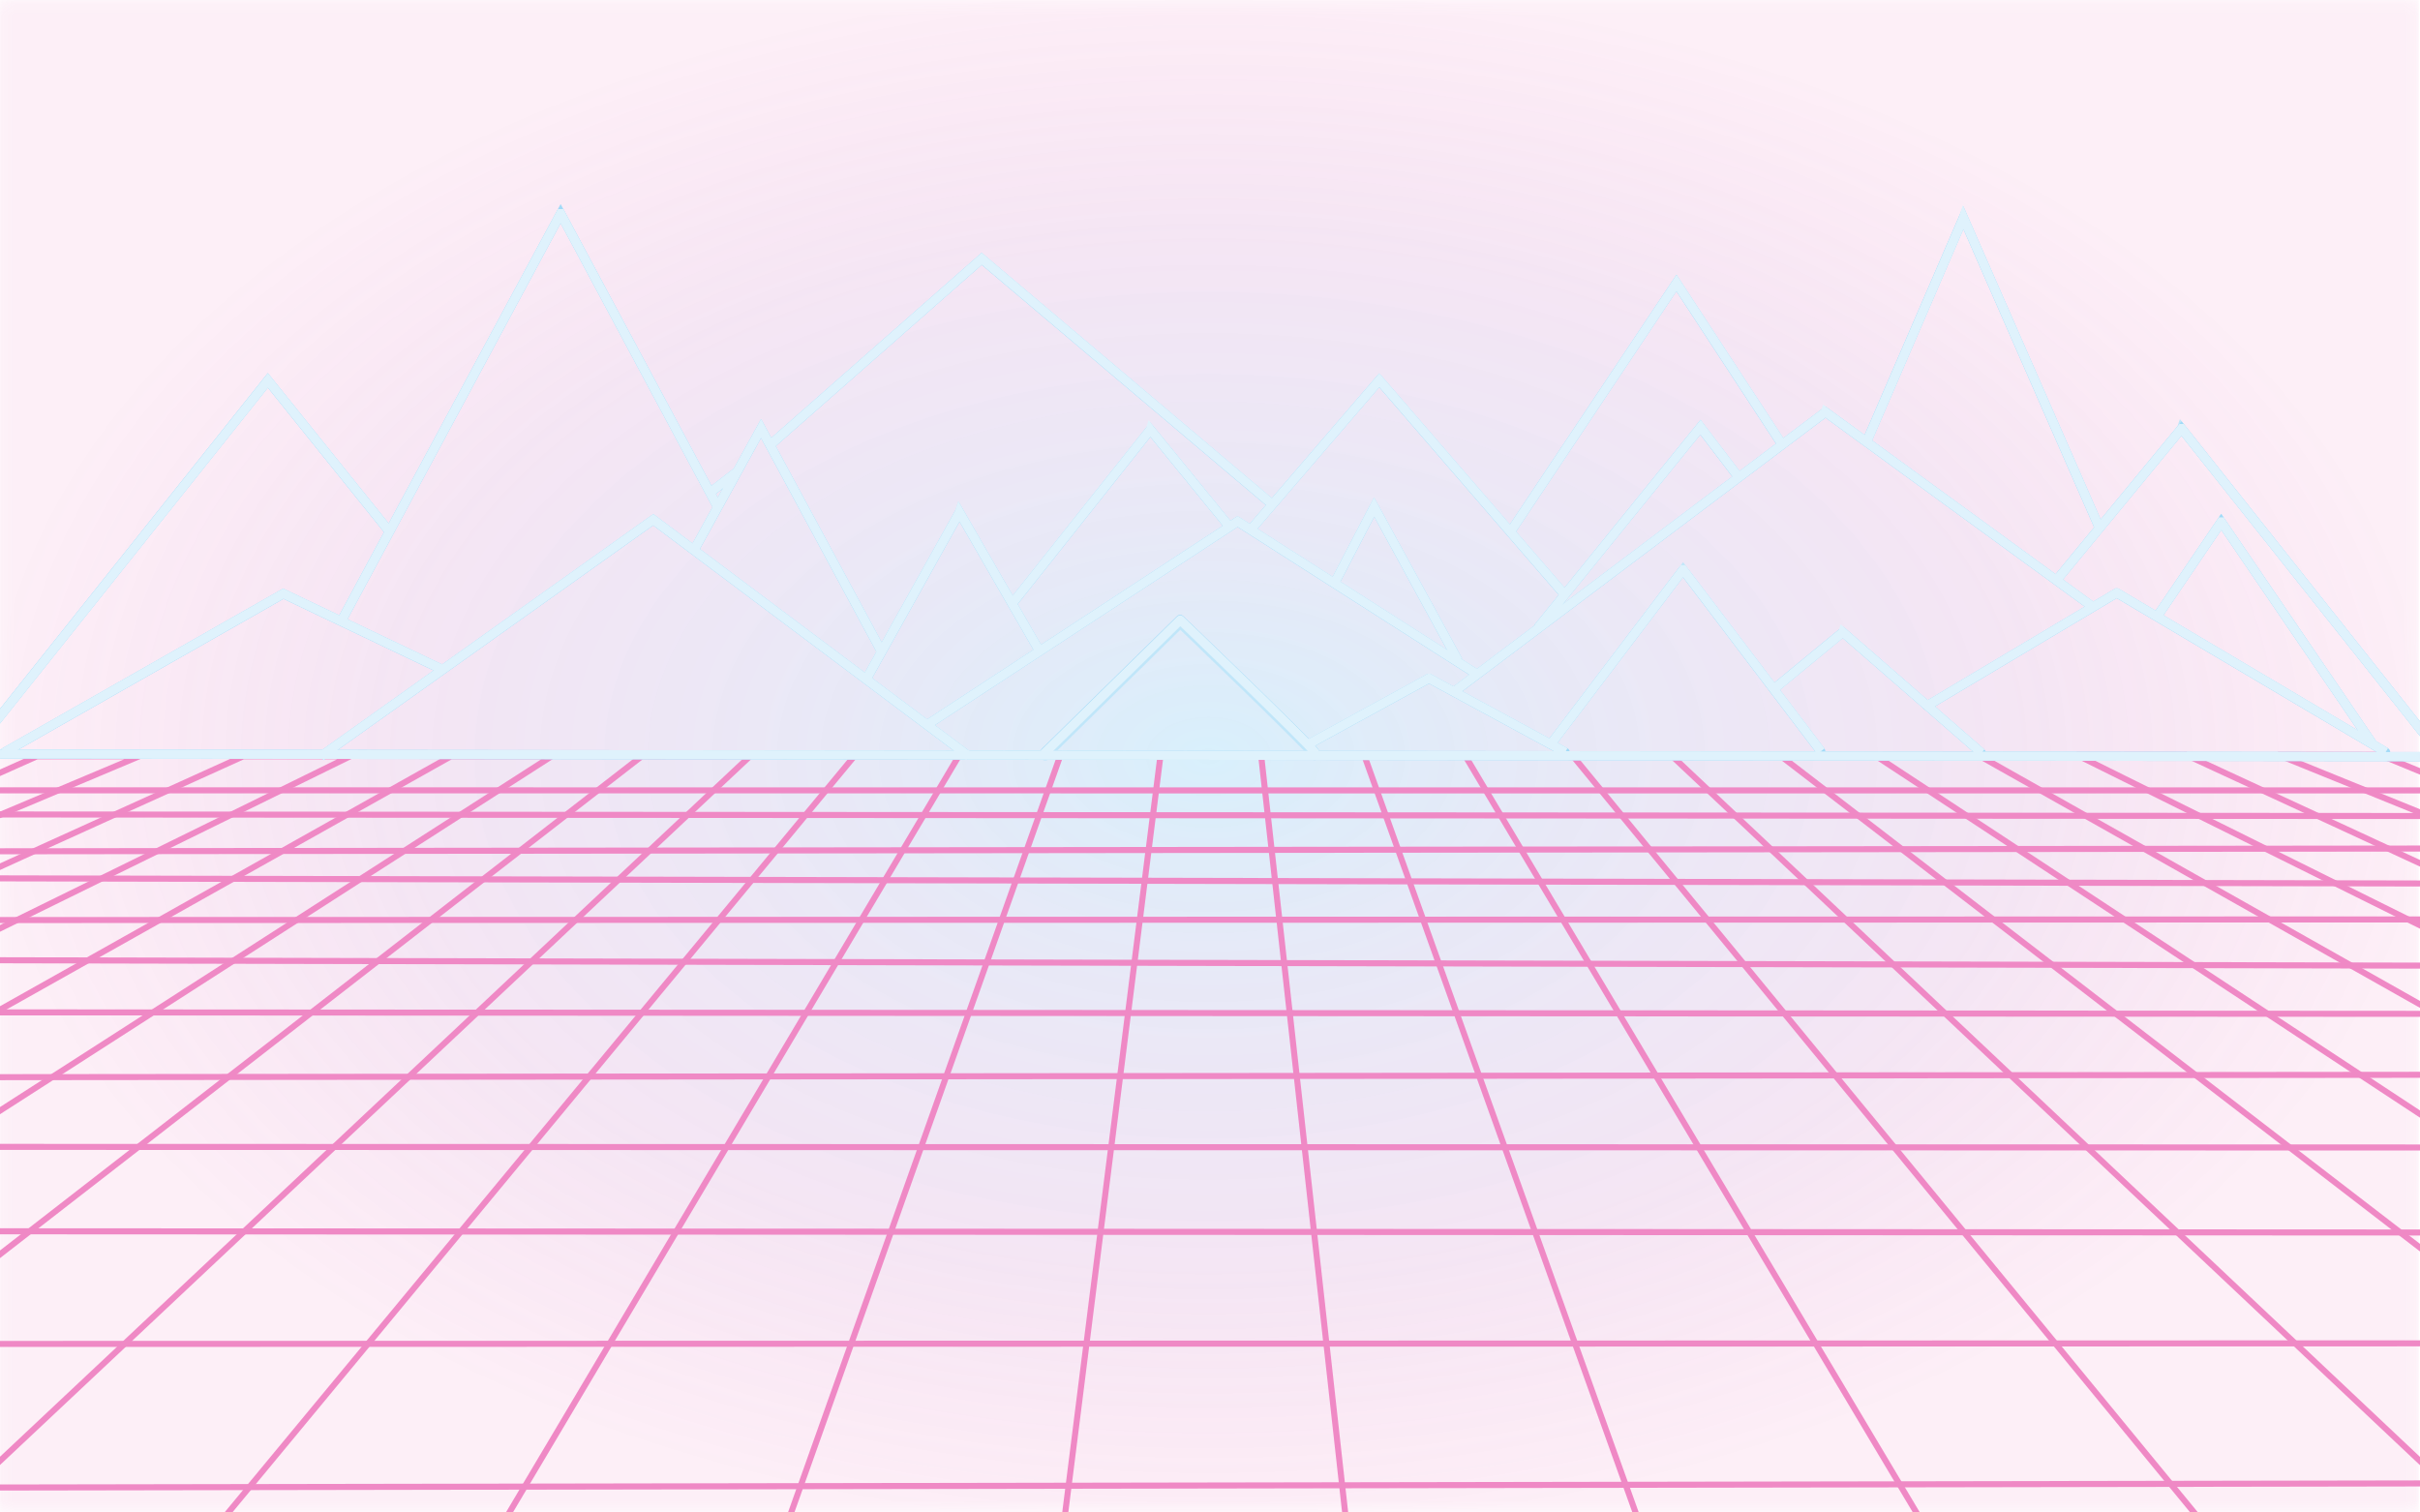 <svg width="800" height="500" version="1.1" viewBox="0 0 211.67 132.29" xml:space="preserve" xmlns="http://www.w3.org/2000/svg" xmlns:xlink="http://www.w3.org/1999/xlink"><defs><radialGradient id="radialGradient34047" cx="106.32" cy="-59.741" r="55.405" gradientTransform="matrix(1.933 0 0 1.223 -99.701 139.22)" gradientUnits="userSpaceOnUse"><stop stop-color="#44b5ef" stop-opacity=".749" offset="0"/><stop stop-color="#7c84d2" stop-opacity=".639" offset=".287"/><stop stop-color="#b554b5" stop-opacity=".529" offset=".658"/><stop stop-color="#e0138c" stop-opacity=".25" offset="1"/></radialGradient><mask id="mask36331" maskUnits="userSpaceOnUse"><rect y="-1.7764e-15" width="211.67" height="132.29" fill="url(#linearGradient36335)" fill-rule="evenodd" style="paint-order:stroke markers fill"/></mask><linearGradient id="linearGradient36335" x1="254.33" x2="254.33" y1="8.77" y2="136.05" gradientTransform="matrix(3.163 0 0 1.039 -698.72 -9.114)" gradientUnits="userSpaceOnUse"><stop offset=".5"/><stop stop-color="#fff" offset=".5"/></linearGradient><linearGradient id="linearGradient23223" x1="-165.45" x2="-165.45" y1="484.65" y2="423.37" gradientUnits="userSpaceOnUse"><stop stop-color="#44b5ef" stop-opacity=".502" offset="0"/><stop stop-color="#44b5ef" stop-opacity="0" offset="1"/></linearGradient><filter id="filter23519" x="-.009" y="-.042" width="1.018" height="1.083" color-interpolation-filters="sRGB"><feGaussianBlur stdDeviation="0.659"/></filter><filter id="filter23523" x="-.031" y="-.151" width="1.062" height="1.293" color-interpolation-filters="sRGB"><feGaussianBlur stdDeviation="2.637"/></filter><mask id="mask23629" maskUnits="userSpaceOnUse"><g transform="translate(-271.28 423.37)"><g transform="translate(271.28 -423.37)" fill="#fff"><rect x="-271.28" y="423.37" width="211.67" height="61.284" fill="#fff" fill-rule="evenodd" style="paint-order:stroke markers fill"/><path d="m-78.725 486.1-20.754-47.213-2.6e-4 1e-3c-0.043 0.1-19.366 46.74-19.366 46.74" fill="#000"/><path d="m-57.604 486.03-22.794-28.699h-2e-4c-0.028 0.034-23.669 28.649-23.669 28.649" fill="#000"/><path d="m-221.43 485.86-26.378-32.908c-8.689 10.893-17.377 21.785-26.066 32.678" fill="#000"/><path d="m-88.141 472.94-23.405-17.055-2.5e-4 1e-3c-0.085 0.063-32.568 24.531-32.568 24.531" fill="#000"/><path d="m-121.89 486.15-28.684-33.046h-1e-4l-25.818 30.959" fill="#000"/><path d="m-97.931 485.52-26.646-40.921-27.895 41.287" fill="#000"/><path d="m-134.33 485.47-51.044-43.157c-7.929 6.76-42.673 37.08-50.603 43.84" fill="#000"/><path d="m-196.76 485.71-25.407-47.172h-1e-3l-25.587 47.618" fill="#000"/><path d="m-194.1 476.85-10.57-19.697c-1.956 3.549-3.885 7.271-5.841 10.82" fill="#000"/></g></g></mask><filter id="filter1070" x="-.003" y="-.009" width="1.005" height="1.018" color-interpolation-filters="sRGB"><feGaussianBlur stdDeviation="0.231"/></filter><filter id="filter1225" x="-.012" y="-.016" width="1.025" height="1.034" color-interpolation-filters="sRGB"><feGaussianBlur stdDeviation="0.929"/></filter></defs><g filter="url(#filter1225)" opacity=".5"><rect transform="translate(-.1)" y="-2.2204e-16" width="211.67" height="132.29" fill="url(#radialGradient34047)" fill-rule="evenodd" filter="url(#filter1070)" mask="url(#mask36331)" opacity=".75" style="paint-order:stroke markers fill"/><g transform="translate(-.1)" fill="none" opacity="1" stroke="#e0138c" stroke-width=".529"><path d="m-5.825 69.127 226.89 0.007 2.907 2.246-231.07-0.147-1.215 3.234 231.36-0.261 0.919 3.094-232.5-0.492 0.154 3.666 232.35-0.058v4.07l-232.68-0.516 0.236 4.572 232.44 0.142v5.313l-231.07 0.225v6.09l231.07 0.057v7.439l-231.07-0.115v9.858l231.07-0.056v12.235l-232.63 0.392"/><path d="m-3.1651e-4 67.638 3.335-1.492h8.936l-12.271 5.172-1.797 0.67s-0.021 4.715 0.162 4.611c0.183-0.105 23.011-10.453 23.011-10.453h9.35l-32.326 15.891 0.344 7.037 40.803-22.929h8.797l-49.725 31.95-1.401 13.85 59.01-45.8h9.465l-72.231 67.868 21.098 4.944 60.255-72.811h9.134l-43.083 72.52 26.067 0.291 25.933-72.938h8.746l-9.139 72.647h25.991l-8.061-72.647h9.009l26.033 72.647h26.078l-43.316-72.647h9.384l59.659 72.647h26.057l-77.068-72.647h9.485l63.962 49.196-1.067-13.265-54.591-35.931h9.052l44.22 24.951-0.083-7.332-35.498-17.619h9.569l27.29 12.641-0.529-5.045-18.706-7.596h8.919l6.322 2.612"/></g><rect transform="translate(271.18 -419.97)" x="-271.28" y="423.37" width="211.67" height="61.284" fill="url(#linearGradient23223)" fill-rule="evenodd" filter="url(#filter1070)" mask="url(#mask23629)" opacity=".75" style="paint-order:stroke markers fill"/><g transform="translate(283.91 -189.64)" fill="none" filter="url(#filter23519)" opacity="1" stroke="#82cdf4"><g stroke-width=".794px"><path d="m-100.27 235.82-11.905-27.147h-1.3e-4c-0.022 0.051-8.416 19.487-8.416 19.487"/><path d="m-70.304 255.82-22.794-28.7-4e-4 1e-3c-0.057 0.068-10.945 13.278-10.945 13.278"/><path d="m-286.54 255.59 216.24 0.231"/><path d="m-249.84 236.14-10.636-13.229-26.066 32.678"/><path d="m-245.2 248.21-13.93-6.647-24.452 13.908"/><path d="m-199.16 255.79-27.612-20.699-29.075 20.699"/><path d="m-100.84 242.73-23.405-17.055c-10.856 8.177-21.712 16.355-32.568 24.532"/><path d="m-147.05 241.66-16.216-18.766h-3e-4l-11.252 13.081"/><path d="m-154.79 248.57-20.869-13.32h-2e-4l-27.1 17.743"/><path d="m-147 255.43-11.922-6.463h-2e-4l-10.427 5.705"/><path d="m-124.64 255.35-12.055-15.882h-1e-4l-11.488 15.147"/></g><path d="m-75.238 255.42-23.526-13.928h-3e-4c-0.043 0.026-16.575 9.869-16.575 9.869" stroke-width=".791px"/><path d="m-110.6 255.49-12.123-10.556h-9e-5c-0.016 0.013-6.045 4.982-6.045 4.982" stroke-width=".791px"/><g stroke-width=".794px"><path d="m-76.345 254.77-13.28-19.483h-1e-4c-0.015 0.022-5.664 8.355-5.664 8.355"/><path d="m-127.88 228.75-9.393-14.362h-1e-4l-14.529 21.772"/><path d="m-156.38 247.41-7.338-13.427-1e-4 1e-3 -3.474 6.672"/><path d="m-172.7 233.7-25.34-21.428c-6.243 5.493-12.485 10.986-18.728 16.479"/><path d="m-221.03 234.18-13.843-25.856h-1e-3l-19.257 35.775"/><path d="m-206.8 246.64-10.543-19.524-5.868 10.646"/><path d="m-219.42 230.88-2.387 1.844"/><path d="m-192.89 246.76-7.099-12.312-3e-4 1e-3 -8.155 14.606"/><path d="m-176.37 235.71-6.923-8.497h-2e-4l-12.088 15.226"/><path d="m-131.83 231.39-3.344-4.388h-1e-4l-14.205 17.532"/></g><path d="m-168.93 255.73c-0.415-0.688-11.746-11.555-11.746-11.555l-11.813 11.588" stroke-linecap="round" stroke-linejoin="round" stroke-width=".794"/></g><g transform="translate(283.82 -110.67)" fill="none" filter="url(#filter23523)" opacity="1" stroke="#44b5ef"><g stroke-linecap="round" stroke-linejoin="round"><path d="m-75.151 176.46-23.526-13.929-16.575 9.869" stroke-width=".791"/><path d="m-110.52 176.52-12.123-10.556-6.045 4.981" stroke-width=".791"/><g stroke-width=".794"><path d="m-124.56 176.39-12.055-15.882-11.488 15.147"/><path d="m-146.91 176.47-11.922-6.464-10.427 5.705"/><path d="m-168.85 176.4c-0.415-0.688-11.746-11.555-11.746-11.555l-11.813 11.588"/></g></g><g stroke-width=".794"><path d="m-76.258 175.8-13.28-19.483-5.664 8.355"/><path d="m-100.75 163.77-23.405-17.054-32.568 24.532"/><path d="m-154.71 169.61-20.869-13.32-27.1 17.743"/><path d="m-199.07 176.83-27.612-20.698-29.075 20.698"/><path d="m-245.11 169.25-13.929-6.647-24.453 13.908"/><path d="m-70.217 176.85-22.794-28.7-10.946 13.279"/><path d="m-100.19 156.86-11.905-27.146-8.416 19.487"/><path d="m-131.75 152.43-3.344-4.389-14.205 17.532"/><path d="m-156.29 168.45-7.338-13.426-3.475 6.672"/><path d="m-146.97 162.7-16.216-18.766-11.252 13.081"/><path d="m-192.8 167.8-7.099-12.312-8.155 14.607"/><path d="m-206.71 167.68-10.543-19.525-5.867 10.647"/><path d="m-176.28 156.75-6.923-8.496-12.089 15.226"/><path d="m-220.94 155.21-13.844-25.856-19.258 35.775"/><path d="m-249.76 157.17-10.636-13.229-26.066 32.678"/><path d="m-172.62 154.74-25.34-21.428-18.727 16.479"/><path d="m-219.33 151.92-2.388 1.843"/><path d="m-127.8 149.79-9.393-14.362-14.529 21.772"/></g><path d="m-286.46 176.62 216.24 0.231" stroke-linecap="round" stroke-linejoin="round" stroke-width=".794"/></g><g transform="translate(283.91 -268.53)" fill="none" opacity="1" stroke="#c0e6f9"><path d="m-168.93 334.31c-0.415-0.688-11.746-11.555-11.746-11.555l-11.813 11.588" stroke-linecap="round" stroke-linejoin="round" stroke-width=".794"/><g stroke-width=".794px"><path d="m-100.27 314.72-11.905-27.147-2.6e-4 1e-3c-0.043 0.1-8.416 19.486-8.416 19.486"/><path d="m-70.304 334.71-22.794-28.699h-2e-4c-0.028 0.034-10.945 13.279-10.945 13.279"/><path d="m-286.54 334.48 216.24 0.231"/><path d="m-249.84 315.03-10.636-13.229-26.066 32.678"/><path d="m-245.2 327.1-13.93-6.647-24.452 13.908"/><path d="m-199.16 334.68-27.612-20.699-29.075 20.699"/><path d="m-100.84 321.62-23.405-17.055-2.5e-4 1e-3c-0.085 0.063-32.568 24.531-32.568 24.531"/><path d="m-147.05 320.55-16.216-18.766h-1e-4l-11.252 13.081"/><path d="m-154.79 327.46-20.869-13.32h-1e-4l-27.1 17.743"/><path d="m-147 334.32-11.922-6.464h-3e-4l-10.427 5.705"/><path d="m-124.64 334.24-12.055-15.882h-3e-4l-11.488 15.147"/></g><path d="m-75.238 334.31-23.526-13.929h-5e-4c-0.086 0.051-16.574 9.869-16.574 9.869" stroke-width=".791px"/><path d="m-110.6 334.38-12.123-10.556-1.8e-4 1e-3c-0.031 0.025-6.045 4.981-6.045 4.981" stroke-width=".791px"/><g stroke-width=".794px"><path d="m-76.345 333.66-13.28-19.483h-2e-4c-0.029 0.044-5.664 8.355-5.664 8.355"/><path d="m-127.88 307.64-9.393-14.362-14.529 21.772"/><path d="m-156.38 326.3-7.338-13.426-3.475 6.672"/><path d="m-172.7 312.59-25.34-21.429c-6.243 5.493-12.485 10.986-18.728 16.479"/><path d="m-221.03 313.07-13.843-25.856h-1e-3l-19.257 35.775"/><path d="m-206.8 325.53-10.543-19.524-5.868 10.647"/><path d="m-219.42 309.77-2.387 1.844"/><path d="m-192.89 325.65-7.099-12.313-3e-4 1e-3 -8.155 14.606"/><path d="m-176.37 314.6-6.923-8.497-4e-4 1e-3 -12.088 15.225"/><path d="m-131.83 310.28-3.344-4.388h-1e-4l-14.205 17.532"/></g></g></g></svg>
